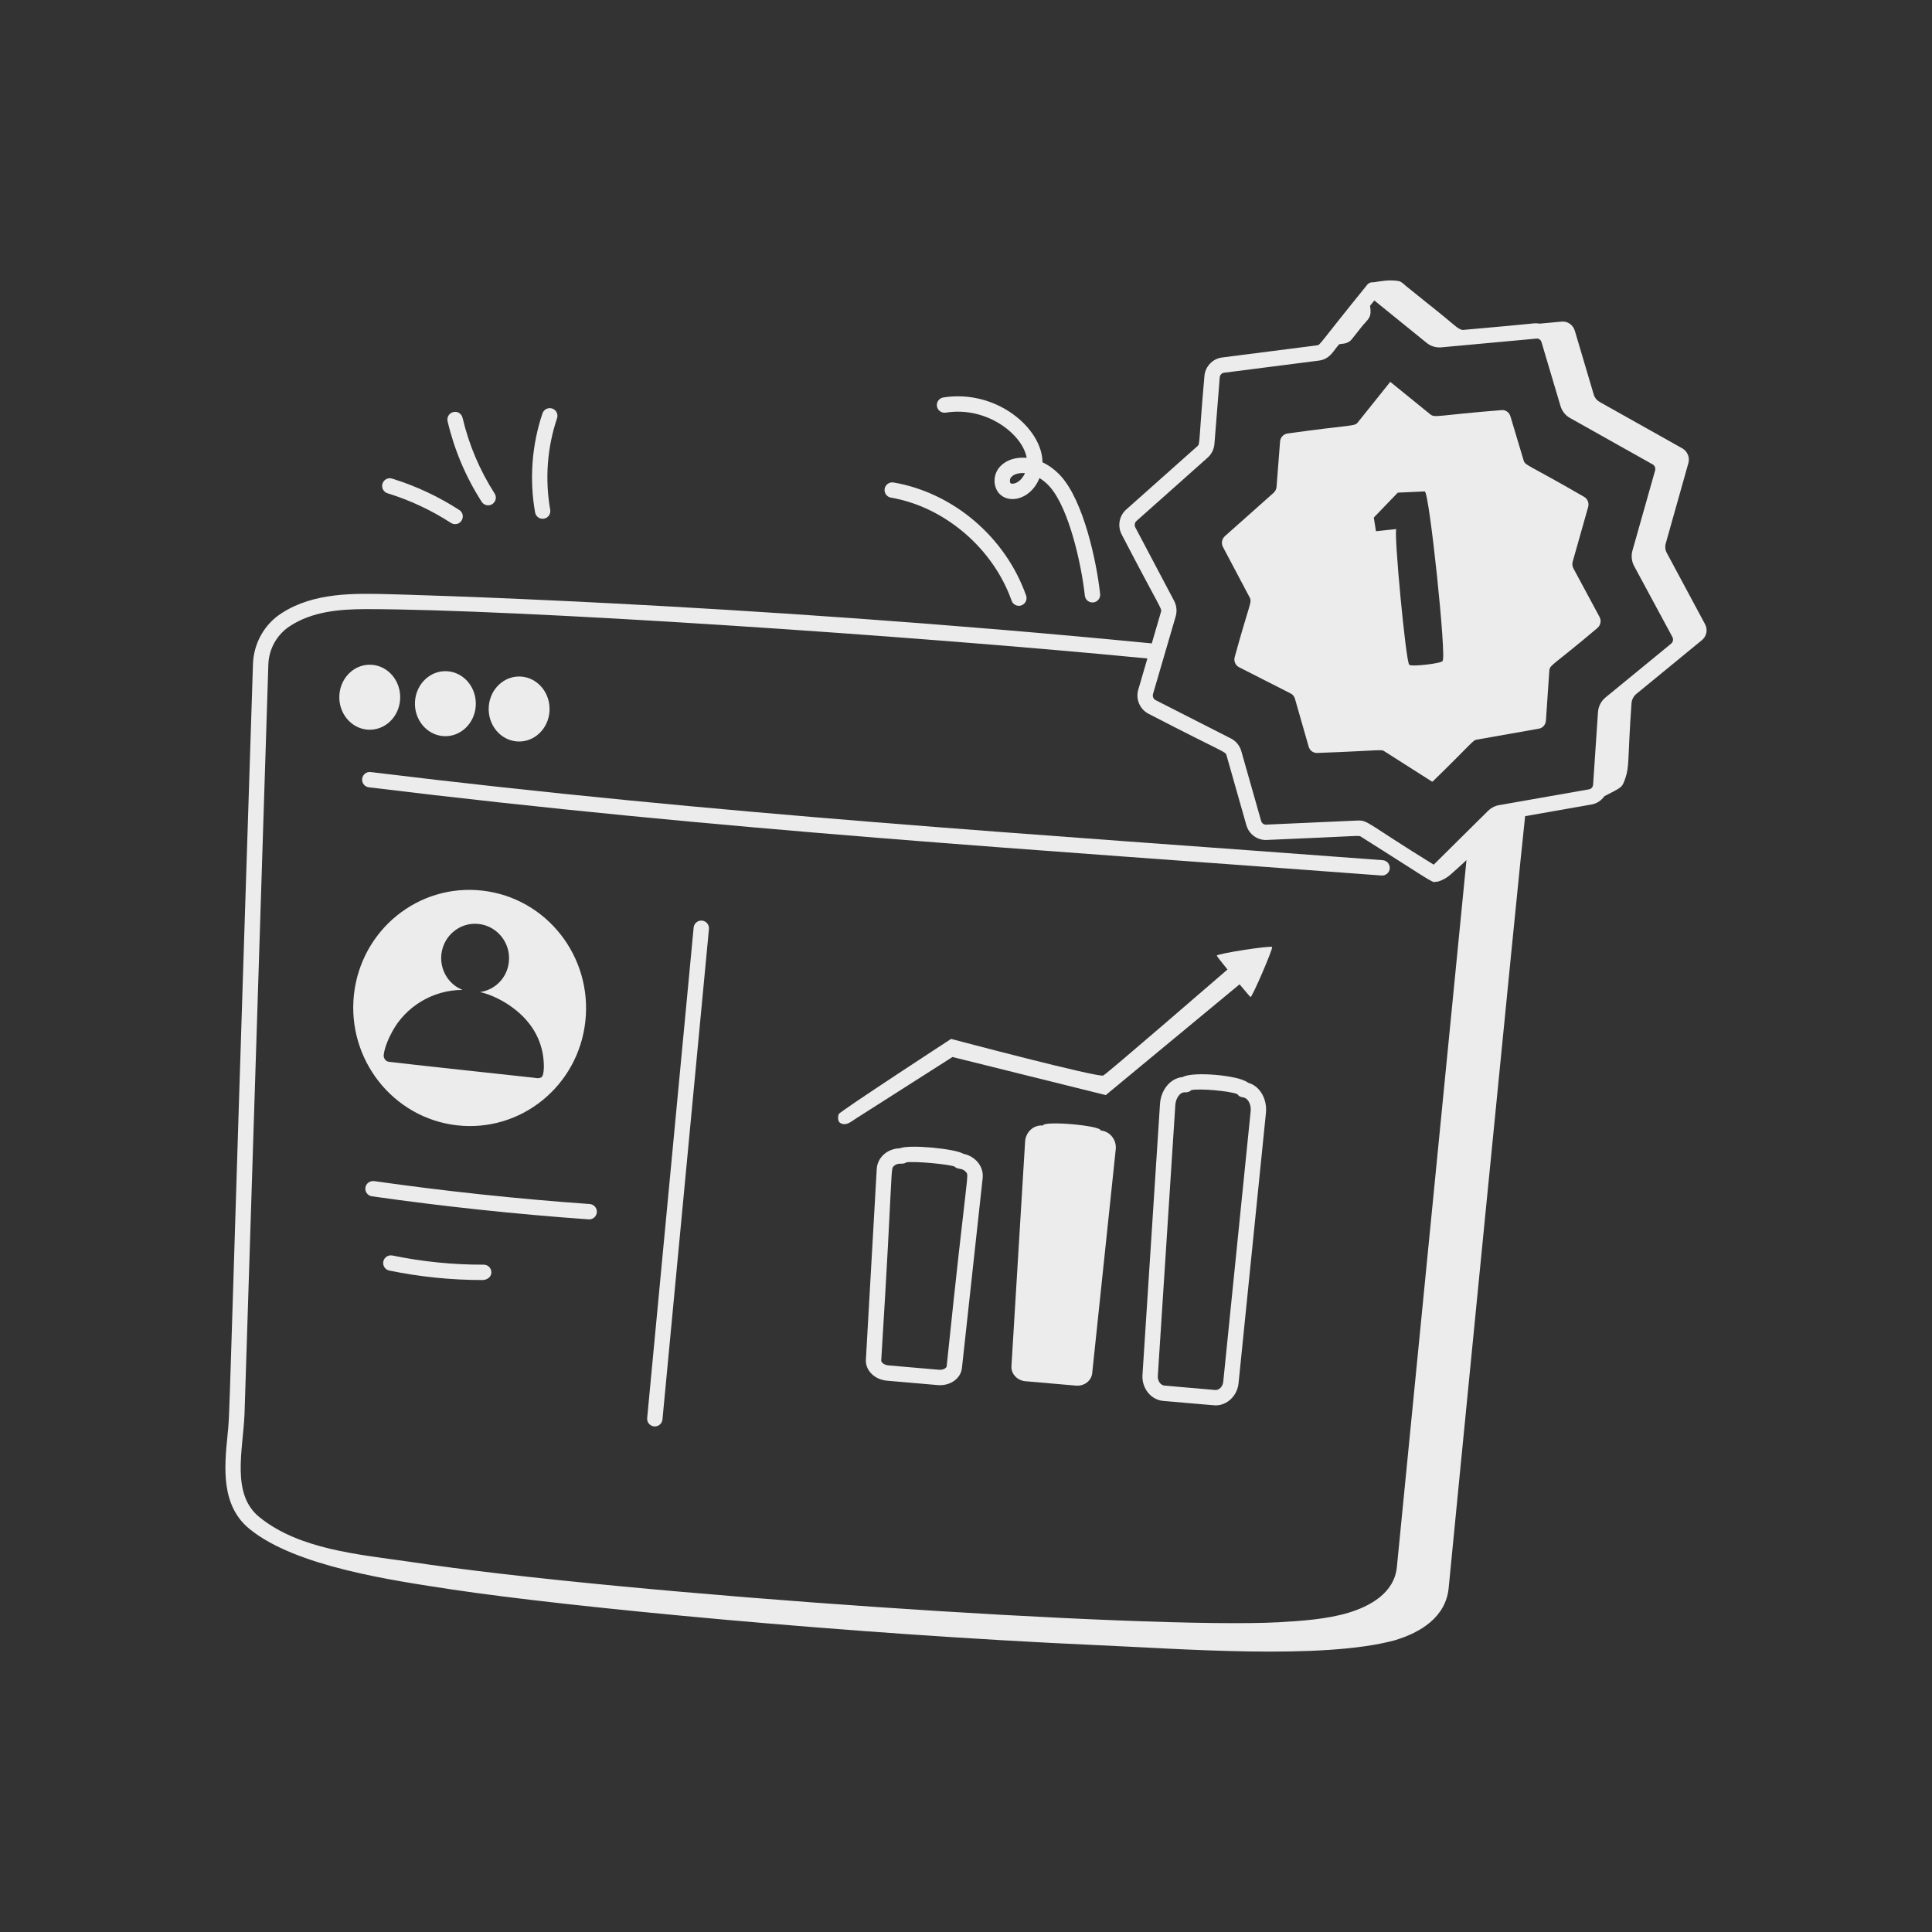 <?xml version="1.0" encoding="utf-8"?>
<!-- Generator: Adobe Illustrator 27.5.0, SVG Export Plug-In . SVG Version: 6.00 Build 0)  -->
<svg version="1.1" id="Layer_1" xmlns="http://www.w3.org/2000/svg" xmlns:xlink="http://www.w3.org/1999/xlink" x="0px" y="0px"
	 viewBox="0 0 3000 3000" style="enable-background:new 0 0 3000 3000;" xml:space="preserve">
<rect x="0" y="0" width="3000" height="3000" fill="#333333" stroke="none"/>
<g>
	<g>
		<path style="fill:#ECECEC;" d="M802.813,1151.303c26.048,1.934,48.634-19.049,50.445-46.86c1.806-27.811-17.843-51.922-43.892-53.856
			c-26.048-1.928-48.634,19.049-50.443,46.86C757.115,1125.258,776.765,1149.369,802.813,1151.303z"/>
		<path style="fill:#ECECEC;" d="M688.305,1143.019c26.051,1.928,48.634-19.049,50.443-46.86c1.812-27.811-17.838-51.928-43.889-53.862
			c-26.046-1.928-48.631,19.049-50.443,46.86C642.608,1116.974,662.257,1141.085,688.305,1143.019z"/>
		<path style="fill:#ECECEC;" d="M621.313,1086.146c1.812-27.816-17.838-51.928-43.889-53.856c-26.046-1.934-48.631,19.043-50.443,46.86
			c-1.809,27.811,17.843,51.922,43.889,53.856C596.922,1134.934,619.507,1113.956,621.313,1086.146z"/>
		<path style="fill:#ECECEC;" d="M2147.025,1335.69c-549.748-41.371-1025.353-70.077-1571.366-136.828c-6.629-0.909-12.478,3.845-13.282,10.393
			c-0.804,6.548,3.845,12.49,10.393,13.282c550.699,67.353,1031.169,96.099,1572.462,136.968
			c6.452,0.496,12.297-4.357,12.793-11.022C2158.525,1341.935,2153.596,1336.203,2147.025,1335.69z"/>
		<path style="fill:#ECECEC;" d="M2647.46,968.99l-59.175-110.235c-2.627-4.538-3.105-10.026-1.672-15.035l35.075-124.554
			c2.624-8.826-1.433-18.373-9.306-22.906L2484.01,624.2c-4.532-2.627-7.873-6.682-9.303-11.692l-29.351-99.021
			c-2.863-9.07-11.214-15.035-20.52-14.08l-34.358,3.157c-10.579-1.394,8.021-1.182-119.457,9.793
			c-9.068-2.188-7.461-4.341-57.354-43.732c-10.261-8.348-20.52-16.463-30.781-24.816c-3.341-2.86-6.918-6.682-11.214-7.392
			c-14.234-2.565-28.413,0.358-38.276,1.858c-3.874-0.309-7.765,0.658-10.299,3.816c-76.159,93.869-72.74,93.499-78.084,94.162
			l-147.454,18.874c-14.657,1.864-26.156,14.074-27.345,29.011c-9.2,105.432-6.536,104.868-10.882,108.679l-110.52,98.333
			c-11.033,9.833-13.888,25.842-6.956,38.961c61.255,117.819,62.612,114.305,60.853,120.26l-14.226,48.707
			c-649.777-63.574-1180.07-76.252-1182.81-76.377c-55.359-1.433-118.111-3.099-168.221,29.349
			c-26.96,17.179-43.426,46.767-44.617,78.743C352.785,2267.47,357.583,2184.87,353.22,2229.33
			c-4.771,48.439-10.736,108.808,34.839,145.316c71.508,57.823,219.503,79.198,314.012,93.533
			c179.381,27.041,616.136,69.161,1001.207,86.38c127.654,5.444,349.905,23.215,462.904-7.637
			c39.371-11.93,78.74-35.553,83.275-80.892c0-1.766,112.397-1146.531,118.766-1198.701l103.407-18.181
			c8.29-1.462,15.059-6.332,19.725-12.851c27.185-14.219,27.046-12.381,32.503-27.98c6.553-19.427,3.241-27.024,9.545-116.439
			c0.478-5.493,3.099-10.503,7.159-14.08l102.123-83.752C2650.081,988.08,2652.231,977.583,2647.46,968.99z M1823.177,932.989
			l-60.235-114.016c-1.759-3.332-1.025-7.526,1.736-9.973l110.52-98.357c6.152-5.453,9.903-13.049,10.579-21.344l8.225-103.25
			c0.291-3.752,3.064-6.804,6.583-7.247l147.442-18.874c17.918-2.285,23.052-16.594,31.638-25.498
			c4.089-0.986,13.283,0.337,19.705-8.057c5.49-6.921,10.978-13.841,16.466-20.762c9.721-11.343,14.326-12.778,11.61-30.799
			l6.6-8.231l81.37,65.944c6.326,5.15,14.342,7.457,22.416,6.851l148.001-13.608c3.647-0.373,6.769,2.027,7.818,5.546l29.477,99.126
			c2.388,8.016,7.666,14.634,14.843,18.641l128.393,72.096c3.157,1.771,4.707,5.686,3.682,9.321l-35.186,124.455
			c-2.272,7.993-1.316,16.777,2.633,24.071l59.408,110.147c1.853,3.425,1.014,7.829-1.922,10.253l-102.05,83.677
			c-6.758,5.546-10.987,13.771-11.581,22.603l-7.596,112.664c-0.245,3.682-2.831,6.688-6.257,7.293l-140.09,24.63
			c-6.245,1.095-11.954,4.054-16.568,8.575l-84.574,83.793c-103.451-63.814-101.974-69.315-118.455-68.531l-142.001,6.361
			c-3.425,0.07-6.513-2.19-7.515-5.686l-30.805-108.446c-2.423-8.528-8.284-15.682-16.067-19.62l-117.091-59.606
			c-3.332-1.701-5.021-5.802-3.926-9.53l35.209-120.54C1827.931,949.067,1827.045,940.306,1823.177,932.989z M2169.045,2433.343
			c-4.057,41.04-42.951,61.086-74.924,70.866c-33.835,10.163-72.904,12.739-107.852,14.791
			c-205.643,11.052-1013.454-42.89-1351.01-94.011c-79.588-11.383-170.708-19.259-232.167-68.956
			c-44.628-35.648-25.768-103.637-23.383-160.823l36.986-1163.702c0.952-24.1,13.361-46.289,33.642-59.414
			c34.12-22.189,75.638-26.249,117.872-26.249c233.269,0,846.311,40.905,1213.44,76.628l-14.15,48.439
			c-4.311,14.797,2.423,30.549,16.008,37.469c119.824,62.045,119.246,58.188,121.029,64.499l30.805,108.446
			c4.043,14.191,17.197,23.628,31.527,22.975c147.137-6.128,142.711-7.422,146.172-5.243
			c97.576,61.433,113.299,73.851,115.653,70.098c4.477,1.175,16.67-5.06,22.434-10.037c4.277-3.763,19.787-17.399,26.01-23.622
			L2169.045,2433.343z"/>
		<path style="fill:#ECECEC;" d="M1940.216,927.233c4.475,8.311,0.588,7.063-22.906,92.823c-1.908,6.204,0.955,13.119,6.682,15.985l80.173,40.801
			c3.341,1.672,5.726,4.777,6.682,8.354l21.237,74.204c1.669,5.965,7.16,10.026,13.364,9.787
			c102.833-3.839,98.985-6.076,104.508-2.388l73.494,46.767h1.191c65.437-63.788,61.722-63.823,68.959-65.14l95.922-16.94
			c5.965-0.955,10.497-6.204,10.975-12.408l5.249-77.071c0.625-9.982,3.63-6.685,74.688-66.812
			c5.01-4.293,6.443-11.453,3.338-17.179l-40.563-75.399c-1.672-3.105-2.15-6.921-1.194-10.259l24.1-85.185
			c1.672-6.204-0.955-12.647-6.443-15.746c-89.98-52.15-91.343-47.949-94.011-57.27l-20.284-67.767
			c-1.905-6.198-7.631-10.259-13.835-9.542c-100.135,7.955-103.367,12.441-110.718,6.443l-62.035-50.349l-49.872,62.28
			c-5.627,7.503-5.942,3.397-109.524,17.896c-6.201,0.716-11.214,5.965-11.692,12.408l-5.488,70.628
			c-0.478,3.577-1.908,6.682-4.532,9.064l-75.638,67.29c-4.774,4.293-5.965,11.214-3.105,16.702L1940.216,927.233z
			 M2170.479,764.983l41.757-1.911c7.157-0.717,34.597,262.232,27.677,263.188c0.478,3.816-51.299,9.781-51.538,5.726
			c-5.013,0.478-24.816-209.978-20.045-210.456l-31.737,3.338l-3.338-21.234L2170.479,764.983z"/>
		<path style="fill:#ECECEC;" d="M709.23,1747.339c99.26,11.453,188.739-60.847,199.714-161.54c10.975-100.693-60.369-191.366-159.629-202.819
			c-99.263-11.453-188.503,60.608-199.717,161.301C538.62,1644.974,610.203,1735.886,709.23,1747.339z M595.89,1637.576
			c1.666-12.647,8.348-26.96,13.361-36.03c20.284-37.583,61.763-64.424,109.044-64.424c-21.473-8.354-35.553-30.782-32.925-55.359
			c3.338-29.349,29.349-50.344,58.219-47.005c28.871,3.344,49.869,29.826,46.528,59.175c-2.624,24.578-21.473,43.19-44.62,46.534
			c17.857,4.023,37.631,14.22,52.018,25.288c29.785,22.529,47.005,53.266,47.005,90.673c0,2.931-0.524,11.641-2.15,14.08
			c-0.239,0.95-0.952,1.672-1.43,2.144c-0.475,0.239-0.952,0.717-1.43,0.717c-3.105,1.433-6.443,0.717-9.545,0.239
			c-2.403-0.301-214.283-23.119-225.727-24.816C598.751,1648.318,595.174,1643.064,595.89,1637.576z"/>
		<path style="fill:#ECECEC;" d="M915.713,1869.604c-111.511-7.876-224.163-19.876-334.823-35.605c-6.536-0.699-12.56,3.612-13.492,10.136
			c-0.92,6.525,3.612,12.56,10.136,13.492c111.219,15.822,224.431,27.846,336.501,35.792c6.293,0.524,12.259-4.306,12.734-11.068
			C927.236,1875.778,922.284,1870.07,915.713,1869.604z"/>
		<path style="fill:#ECECEC;" d="M751.098,1963.766c-0.012,0-0.023,0-0.035,0c-47.524,0.21-95.118-4.637-141.745-14.237
			c-6.443-1.258-12.769,2.866-14.086,9.297c-1.328,6.455,2.831,12.769,9.286,14.098c47.547,9.763,96.178,14.703,144.564,14.703
			c7.177,0,13.969-4.707,13.946-11.954C763.005,1969.079,757.669,1963.766,751.098,1963.766z"/>
		<path style="fill:#ECECEC;" d="M1090.104,1429.503c-6.664-0.513-12.385,4.218-13.002,10.766l-72.177,761.642c-0.629,6.548,4.183,12.373,10.742,13.002
			c0.385,0.023,0.769,0.047,1.142,0.047c6.082,0,11.278-4.637,11.861-10.812l72.177-761.642
			C1101.475,1435.958,1096.663,1430.132,1090.104,1429.503z"/>
		<path style="fill:#ECECEC;" d="M1496.02,1791.636c-12.397-7.887-83.799-14.868-98.87-8.575c-19.327,0.498-34.746,14.301-35.757,32.156l-16.847,296.119
			c-0.955,16.591,13.445,30.898,32.762,32.576l78.632,6.828c1.235,0.116,2.47,0.163,3.682,0.163
			c17.756,0,32.39-11.208,34.079-26.704l32.168-294.767C1527.846,1811.432,1514.644,1795.41,1496.02,1791.636z M1469.981,2121.612
			c-0.28,2.54-5.371,5.965-11.977,5.36l-78.62-6.828c-0.012,0-0.012,0-0.012,0c-6.839-0.606-11.15-4.87-11.01-7.457
			c19.239-309.362,13.737-296.95,20.144-302.457c6.912-5.943,12.629-0.911,19.107-5.383c12.595-1.864,62.297,2.517,74.333,6.455
			c5.583,5.583,12.042,1.442,17.977,8.645C1505.145,1826.336,1502.2,1811.036,1469.981,2121.612z"/>
		<path style="fill:#ECECEC;" d="M1709.214,1755.454c0.647-7.812-88.99-15.601-89.636-7.789c-14.435-1.253-26.884,9.961-27.793,24.921l-21.228,348.938
			c-0.714,11.773,8.971,22.142,21.633,23.238l78.611,6.827c12.659,1.101,23.916-7.445,25.148-19.177l36.555-347.604
			C1734.071,1769.907,1723.65,1756.706,1709.214,1755.454z"/>
		<path style="fill:#ECECEC;" d="M1937.985,1681.255c-13.467-11.56-85.914-17.932-101.468-8.831c-20.104,1.858-33.949,20.953-35.279,41.617
			l-27.205,420.993c-1.317,20.575,13.107,38.634,32.156,40.289c66.264,5.717,79.119,6.944,81.416,6.944
			c17.954,0,33.625-14.843,35.605-34.347l42.526-419.665C1967.844,1707.414,1957.131,1686.51,1937.985,1681.255z M1899.467,2145.497
			c-0.769,7.643-6.571,13.492-12.606,12.886l-78.609-6.827c-0.012,0-0.012,0-0.012,0c-6.117-0.536-10.882-7.387-10.393-14.983
			l27.205-420.993c0.609-9.514,6.841-20.148,15.321-19.41c3.91,0.228,7.332-1.206,9.495-3.472
			c12.781-2.796,59.35,1.282,71.397,6.222c5.318,7.534,10.396,2.305,16.136,9.321c3.565,4.287,5.278,10.882,4.59,17.593
			L1899.467,2145.497z"/>
		<path style="fill:#ECECEC;" d="M1889.392,1483.936c-0.312,0.25,7.206,9.845,16.635,21.525c-21.624,18.705-186.065,160.905-192.802,164.557
			c-7.215,3.909-236.399-56.804-236.399-56.804c-2.4,1.563-172.857,112.705-174.402,116.707c-1.076,2.781-1.359,5.926-0.74,8.93
			c0.656,3.157,1.998,4.711,4.934,5.855c8.4,3.256,15.4-3.344,22.009-7.561c3.141-1.999,143.874-91.665,150.393-95.829
			l237.978,59.157l207.817-172.031c9.251,11.167,16.771,19.981,17.077,19.737c2.269,0.967,35.643-76.581,33.377-77.542
			C1974.77,1467.619,1888.894,1480.918,1889.392,1483.936z"/>
		<path style="fill:#ECECEC;" d="M1383.438,772.719c83.339,14.331,158.638,78.643,187.393,160.037c1.736,4.893,6.338,7.946,11.255,7.946
			c8.27,0,13.977-8.182,11.255-15.915c-32.04-90.667-112.839-159.594-205.848-175.602c-6.524-1.049-12.665,3.262-13.783,9.74
			C1372.591,765.426,1376.948,771.601,1383.438,772.719z"/>
		<path style="fill:#ECECEC;" d="M1468.547,640.761c63.15-10.261,119.17,33.265,125.701,70.185c-21.226-1.809-36.639,6.141-44.308,17.267
			c-9.158,13.282-6.886,32.156,4.998,41.221c16.85,12.752,46.968,3.405,59.198-27.1c5.569,3.402,10.882,7.806,15.671,13.142
			c30.277,33.753,49.505,121.413,54.747,169.427c0.703,6.467,6.501,11.256,13.154,10.556c6.548-0.722,11.278-6.594,10.567-13.165
			c-5.649-51.773-25.856-143.953-60.713-182.756c-8.482-9.437-18.35-16.801-28.801-21.717
			c-0.211-52.321-71.061-113.721-153.99-100.64c-6.501,1.049-10.94,7.177-9.892,13.678
			C1455.918,637.359,1462.035,641.74,1468.547,640.761z M1578.276,749.557c-3.495,1.701-7.328,2.051-8.89,0.885
			c-1.585-1.212-1.783-5.802,0.198-8.668c4.192-6.08,14.081-7.779,21.974-7.107C1588.656,741.308,1584.031,746.738,1578.276,749.557
			z"/>
		<path style="fill:#ECECEC;" d="M601.78,765.962c34.65,10.695,67.762,26.168,98.427,45.998c2.004,1.305,4.253,1.911,6.466,1.911
			c11.797,0,16.488-15.467,6.49-21.95c-32.494-21.018-67.598-37.423-104.345-48.747c-6.35-2.051-12.979,1.585-14.913,7.876
			C591.958,757.34,595.488,764.028,601.78,765.962z"/>
		<path style="fill:#ECECEC;" d="M747.929,779.151c2.284,3.565,6.128,5.499,10.055,5.499c9.291,0,15.162-10.354,10.031-18.362
			c-23.15-36.118-39.893-75.684-49.761-117.557c-1.515-6.431-7.946-10.532-14.354-8.878c-6.408,1.491-10.381,7.923-8.878,14.331
			C705.508,698.713,723.31,740.773,747.929,779.151z"/>
		<path style="fill:#ECECEC;" d="M844.701,805.388c6.49-1.142,10.824-7.317,9.67-13.818c-8.365-47.536-4.707-96.679,10.602-142.094
			c2.109-6.245-1.247-13.026-7.492-15.123c-6.198-2.027-13.002,1.258-15.111,7.48c-16.591,49.213-20.564,102.411-11.488,153.885
			C832.074,802.509,838.697,806.589,844.701,805.388z"/>
	</g>
</g>
</svg>

